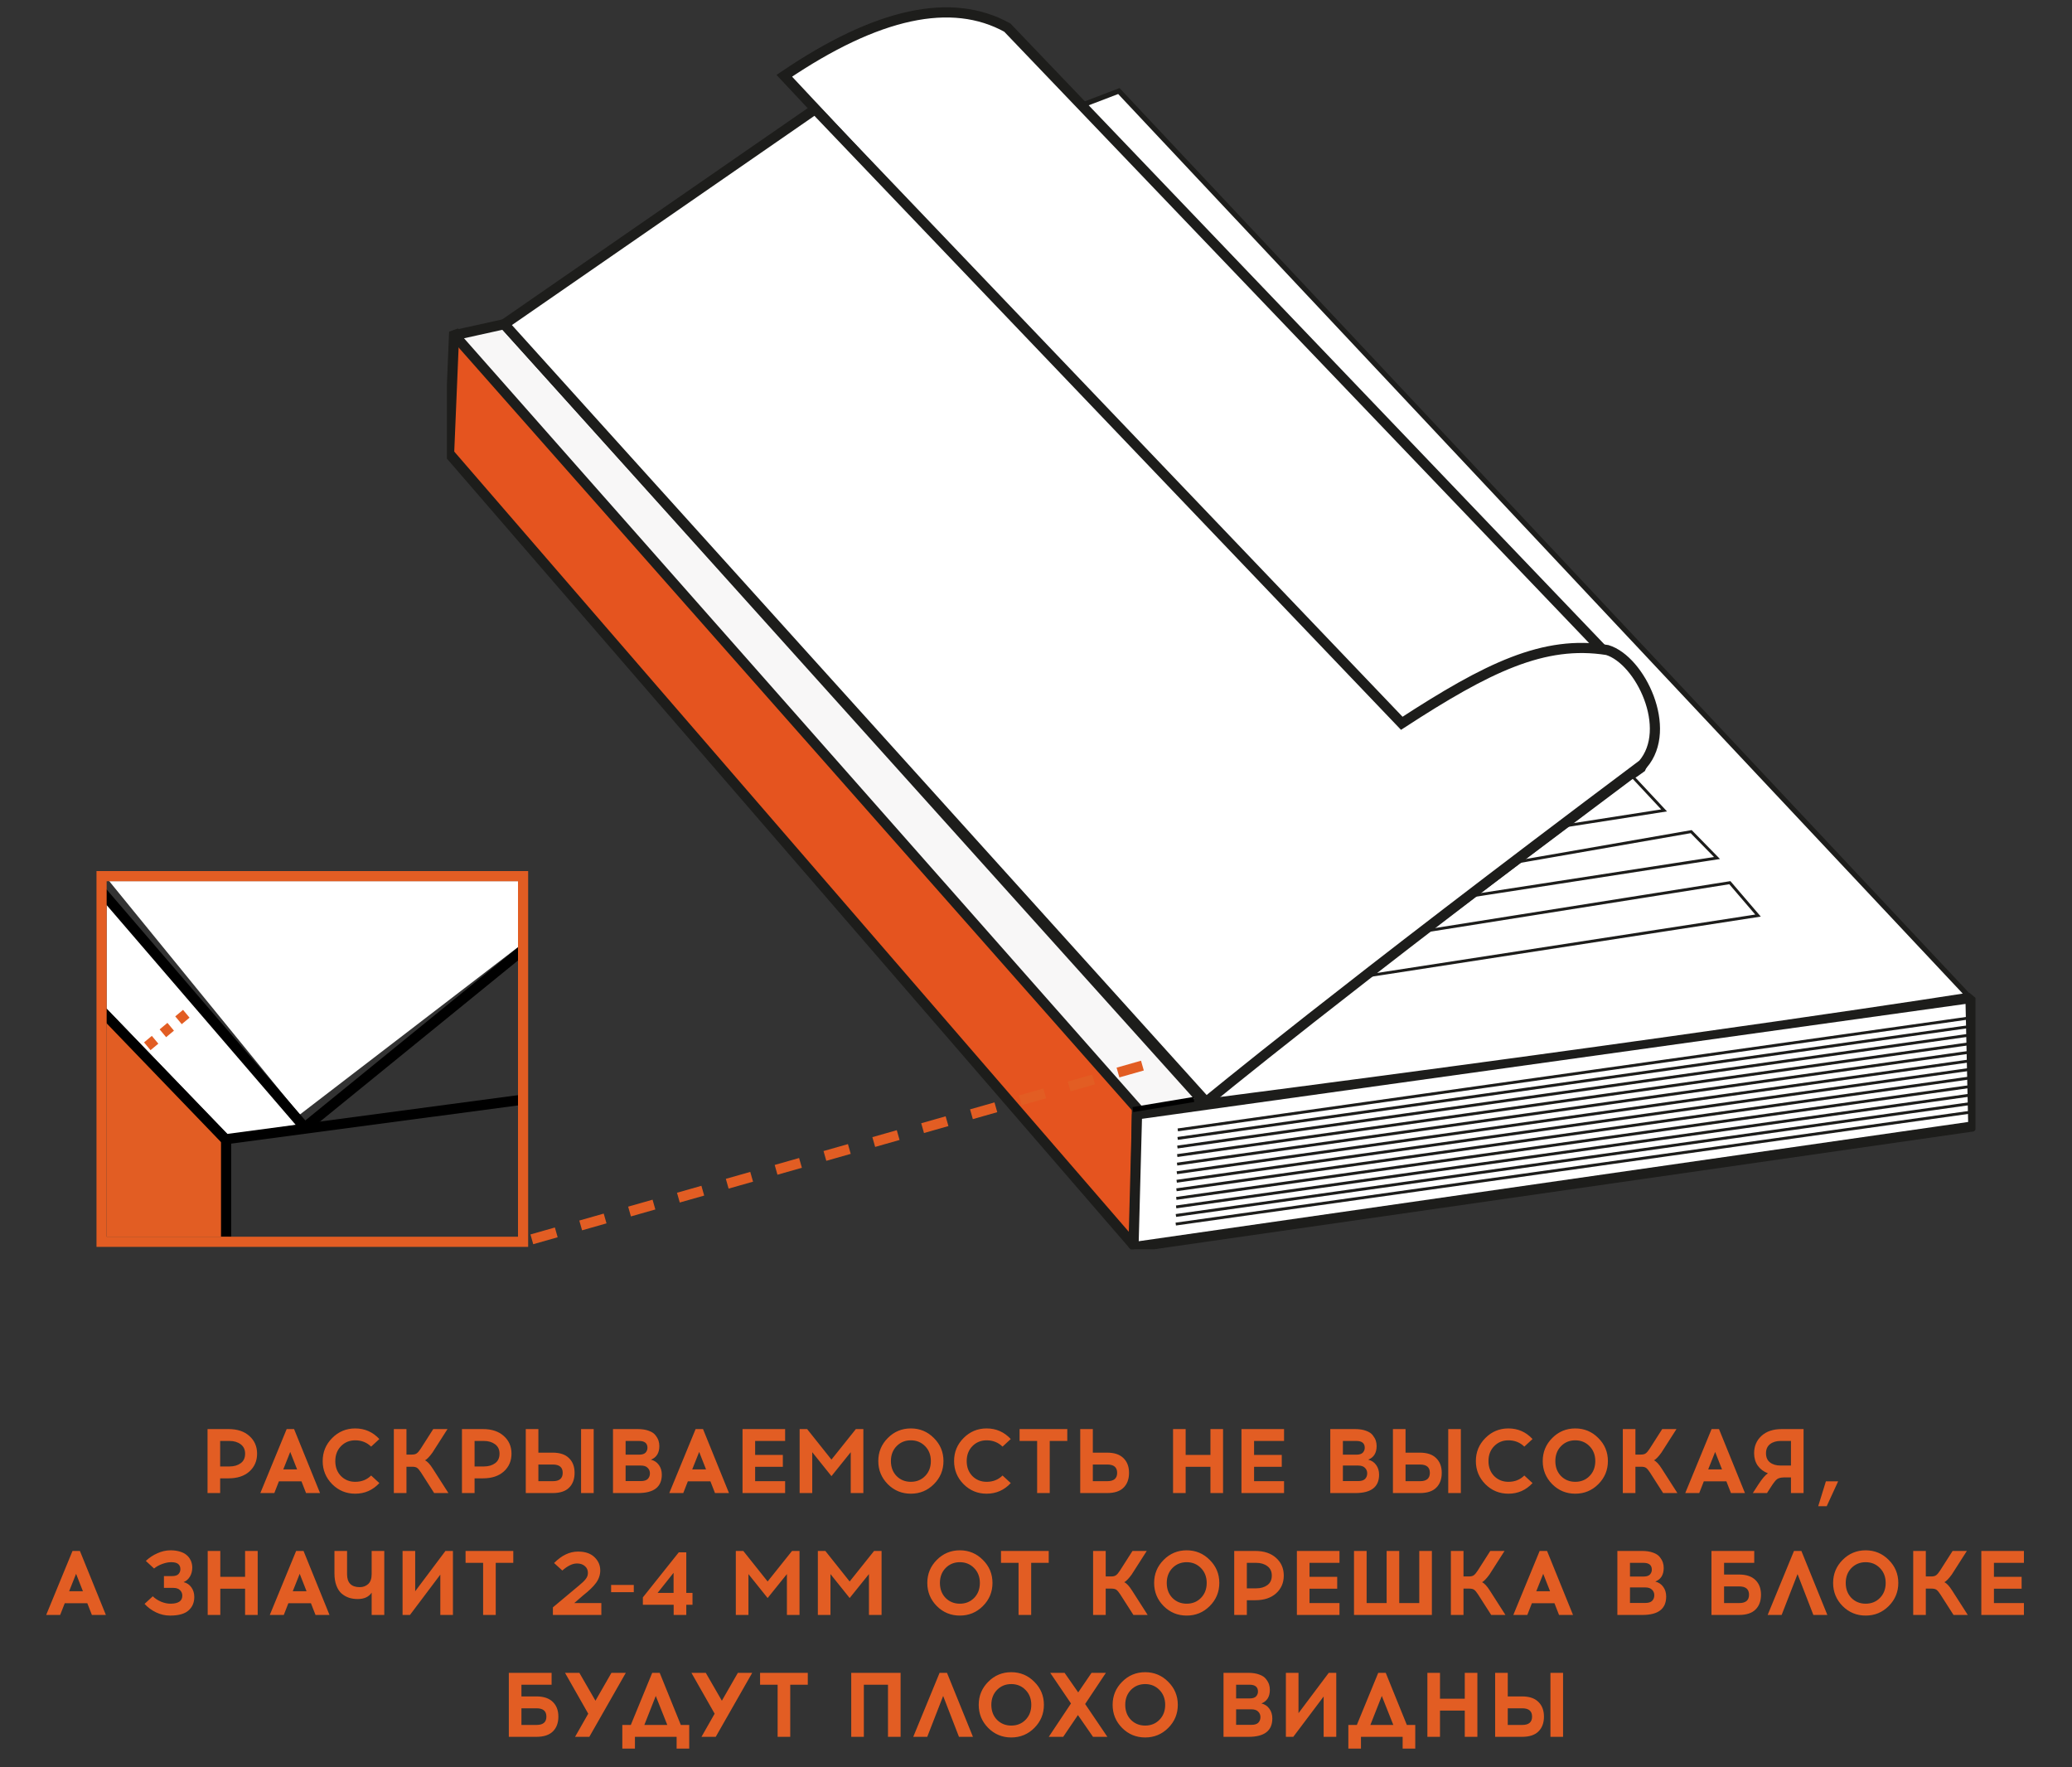<svg width="408" height="348" viewBox="0 0 408 348" fill="none" xmlns="http://www.w3.org/2000/svg">
<rect x="0" y="0" width="408" height="348" fill="#333333" stroke="none"/>
<path d="M40.867 281.4H45.007C46.735 281.4 48.103 281.856 49.111 282.768C50.119 283.668 50.623 284.826 50.623 286.242C50.623 287.67 50.119 288.84 49.111 289.752C48.103 290.652 46.735 291.102 45.007 291.102H43.351V294H40.867V281.4ZM43.351 288.762H45.205C46.081 288.762 46.807 288.552 47.383 288.132C47.971 287.712 48.265 287.082 48.265 286.242C48.265 285.438 47.971 284.82 47.383 284.388C46.795 283.956 46.069 283.74 45.205 283.74H43.351V288.762ZM54.918 291.696L54.018 294H51.264L56.448 281.4H57.906L63.018 294H60.264L59.364 291.696H54.918ZM57.15 285.9L55.782 289.338H58.5L57.15 285.9ZM69.948 281.274C71.82 281.274 73.404 281.97 74.7 283.362L73.08 284.856C72.228 284.028 71.184 283.614 69.948 283.614C68.832 283.614 67.896 283.998 67.14 284.766C66.396 285.534 66.024 286.512 66.024 287.7C66.024 288.9 66.396 289.884 67.14 290.652C67.896 291.408 68.832 291.786 69.948 291.786C71.208 291.786 72.252 291.372 73.08 290.544L74.7 292.038C73.404 293.43 71.82 294.126 69.948 294.126C68.172 294.126 66.66 293.502 65.412 292.254C64.164 290.994 63.54 289.476 63.54 287.7C63.54 285.924 64.164 284.412 65.412 283.164C66.66 281.904 68.172 281.274 69.948 281.274ZM85.49 294L82.898 289.95C82.61 289.506 82.358 289.206 82.142 289.05C81.926 288.894 81.608 288.816 81.188 288.816H80.036V294H77.552V281.4H80.036V286.422H81.116C81.524 286.422 81.836 286.344 82.052 286.188C82.28 286.032 82.538 285.732 82.826 285.288L85.31 281.4H88.118L85.148 286.044C84.56 286.848 84.074 287.352 83.69 287.556C84.146 287.76 84.656 288.306 85.22 289.194L88.298 294H85.49ZM90.964 281.4H95.104C96.832 281.4 98.2 281.856 99.208 282.768C100.216 283.668 100.72 284.826 100.72 286.242C100.72 287.67 100.216 288.84 99.208 289.752C98.2 290.652 96.832 291.102 95.104 291.102H93.448V294H90.964V281.4ZM93.448 288.762H95.302C96.178 288.762 96.904 288.552 97.48 288.132C98.068 287.712 98.362 287.082 98.362 286.242C98.362 285.438 98.068 284.82 97.48 284.388C96.892 283.956 96.166 283.74 95.302 283.74H93.448V288.762ZM106.014 286.044H108.84C110.256 286.044 111.324 286.404 112.044 287.124C112.776 287.832 113.142 288.798 113.142 290.022C113.142 291.258 112.782 292.23 112.062 292.938C111.354 293.646 110.28 294 108.84 294H103.53V281.4H106.014V286.044ZM116.904 294H114.42V281.4H116.904V294ZM106.014 291.66H108.876C110.16 291.66 110.802 291.114 110.802 290.022C110.802 288.93 110.16 288.384 108.876 288.384H106.014V291.66ZM120.706 281.4H125.566C126.43 281.4 127.162 281.514 127.762 281.742C128.362 281.958 128.8 282.252 129.076 282.624C129.364 282.996 129.562 283.35 129.67 283.686C129.778 284.022 129.832 284.376 129.832 284.748C129.832 286.092 129.28 286.986 128.176 287.43C128.836 287.586 129.358 287.934 129.742 288.474C130.126 289.002 130.318 289.638 130.318 290.382C130.318 292.794 128.764 294 125.656 294H120.706V281.4ZM123.19 283.74V286.44H125.836C126.436 286.44 126.862 286.308 127.114 286.044C127.366 285.768 127.492 285.45 127.492 285.09C127.492 284.19 126.94 283.74 125.836 283.74H123.19ZM123.19 288.582V291.642H126.178C126.814 291.642 127.27 291.504 127.546 291.228C127.834 290.94 127.978 290.568 127.978 290.112C127.978 289.68 127.828 289.32 127.528 289.032C127.24 288.732 126.79 288.582 126.178 288.582H123.19ZM135.444 291.696L134.544 294H131.79L136.974 281.4H138.432L143.544 294H140.79L139.89 291.696H135.444ZM137.676 285.9L136.308 289.338H139.026L137.676 285.9ZM148.696 286.494H154.15V288.834H148.696V291.66H154.6V294H146.212V281.4H154.6V283.74H148.696V286.494ZM170.004 294H167.52V285.954L163.722 290.67L159.942 285.954V294H157.458V281.4H158.934L163.722 287.412L168.528 281.4H170.004V294ZM174.818 283.164C176.066 281.904 177.578 281.274 179.354 281.274C181.13 281.274 182.642 281.904 183.89 283.164C185.15 284.412 185.78 285.924 185.78 287.7C185.78 289.476 185.15 290.994 183.89 292.254C182.642 293.502 181.13 294.126 179.354 294.126C177.578 294.126 176.066 293.502 174.818 292.254C173.57 290.994 172.946 289.476 172.946 287.7C172.946 285.924 173.57 284.412 174.818 283.164ZM182.162 284.766C181.406 283.998 180.47 283.614 179.354 283.614C178.238 283.614 177.302 283.998 176.546 284.766C175.802 285.534 175.43 286.512 175.43 287.7C175.43 288.9 175.802 289.884 176.546 290.652C177.302 291.408 178.238 291.786 179.354 291.786C180.482 291.786 181.418 291.408 182.162 290.652C182.918 289.884 183.296 288.9 183.296 287.7C183.296 286.512 182.918 285.534 182.162 284.766ZM194.278 281.274C196.15 281.274 197.734 281.97 199.03 283.362L197.41 284.856C196.558 284.028 195.514 283.614 194.278 283.614C193.162 283.614 192.226 283.998 191.47 284.766C190.726 285.534 190.354 286.512 190.354 287.7C190.354 288.9 190.726 289.884 191.47 290.652C192.226 291.408 193.162 291.786 194.278 291.786C195.538 291.786 196.582 291.372 197.41 290.544L199.03 292.038C197.734 293.43 196.15 294.126 194.278 294.126C192.502 294.126 190.99 293.502 189.742 292.254C188.494 290.994 187.87 289.476 187.87 287.7C187.87 285.924 188.494 284.412 189.742 283.164C190.99 281.904 192.502 281.274 194.278 281.274ZM206.706 283.74V294H204.222V283.74H200.766V281.4H210.162V283.74H206.706ZM215.191 286.044H218.017C219.433 286.044 220.501 286.404 221.221 287.124C221.953 287.832 222.319 288.798 222.319 290.022C222.319 291.258 221.959 292.23 221.239 292.938C220.531 293.646 219.457 294 218.017 294H212.707V281.4H215.191V286.044ZM215.191 291.66H218.053C219.337 291.66 219.979 291.114 219.979 290.022C219.979 288.93 219.337 288.384 218.053 288.384H215.191V291.66ZM240.833 294H238.349V288.834H233.471V294H230.987V281.4H233.471V286.494H238.349V281.4H240.833V294ZM246.94 286.494H252.394V288.834H246.94V291.66H252.844V294H244.456V281.4H252.844V283.74H246.94V286.494ZM261.947 281.4H266.807C267.671 281.4 268.403 281.514 269.003 281.742C269.603 281.958 270.041 282.252 270.317 282.624C270.605 282.996 270.803 283.35 270.911 283.686C271.019 284.022 271.073 284.376 271.073 284.748C271.073 286.092 270.521 286.986 269.417 287.43C270.077 287.586 270.599 287.934 270.983 288.474C271.367 289.002 271.559 289.638 271.559 290.382C271.559 292.794 270.005 294 266.897 294H261.947V281.4ZM264.431 283.74V286.44H267.077C267.677 286.44 268.103 286.308 268.355 286.044C268.607 285.768 268.733 285.45 268.733 285.09C268.733 284.19 268.181 283.74 267.077 283.74H264.431ZM264.431 288.582V291.642H267.419C268.055 291.642 268.511 291.504 268.787 291.228C269.075 290.94 269.219 290.568 269.219 290.112C269.219 289.68 269.069 289.32 268.769 289.032C268.481 288.732 268.031 288.582 267.419 288.582H264.431ZM276.768 286.044H279.594C281.01 286.044 282.078 286.404 282.798 287.124C283.53 287.832 283.896 288.798 283.896 290.022C283.896 291.258 283.536 292.23 282.816 292.938C282.108 293.646 281.034 294 279.594 294H274.284V281.4H276.768V286.044ZM287.658 294H285.174V281.4H287.658V294ZM276.768 291.66H279.63C280.914 291.66 281.556 291.114 281.556 290.022C281.556 288.93 280.914 288.384 279.63 288.384H276.768V291.66ZM297.022 281.274C298.894 281.274 300.478 281.97 301.774 283.362L300.154 284.856C299.302 284.028 298.258 283.614 297.022 283.614C295.906 283.614 294.97 283.998 294.214 284.766C293.47 285.534 293.098 286.512 293.098 287.7C293.098 288.9 293.47 289.884 294.214 290.652C294.97 291.408 295.906 291.786 297.022 291.786C298.282 291.786 299.326 291.372 300.154 290.544L301.774 292.038C300.478 293.43 298.894 294.126 297.022 294.126C295.246 294.126 293.734 293.502 292.486 292.254C291.238 290.994 290.614 289.476 290.614 287.7C290.614 285.924 291.238 284.412 292.486 283.164C293.734 281.904 295.246 281.274 297.022 281.274ZM305.652 283.164C306.9 281.904 308.412 281.274 310.188 281.274C311.964 281.274 313.476 281.904 314.724 283.164C315.984 284.412 316.614 285.924 316.614 287.7C316.614 289.476 315.984 290.994 314.724 292.254C313.476 293.502 311.964 294.126 310.188 294.126C308.412 294.126 306.9 293.502 305.652 292.254C304.404 290.994 303.78 289.476 303.78 287.7C303.78 285.924 304.404 284.412 305.652 283.164ZM312.996 284.766C312.24 283.998 311.304 283.614 310.188 283.614C309.072 283.614 308.136 283.998 307.38 284.766C306.636 285.534 306.264 286.512 306.264 287.7C306.264 288.9 306.636 289.884 307.38 290.652C308.136 291.408 309.072 291.786 310.188 291.786C311.316 291.786 312.252 291.408 312.996 290.652C313.752 289.884 314.13 288.9 314.13 287.7C314.13 286.512 313.752 285.534 312.996 284.766ZM327.488 294L324.896 289.95C324.608 289.506 324.356 289.206 324.14 289.05C323.924 288.894 323.606 288.816 323.186 288.816H322.034V294H319.55V281.4H322.034V286.422H323.114C323.522 286.422 323.834 286.344 324.05 286.188C324.278 286.032 324.536 285.732 324.824 285.288L327.308 281.4H330.116L327.146 286.044C326.558 286.848 326.072 287.352 325.688 287.556C326.144 287.76 326.654 288.306 327.218 289.194L330.296 294H327.488ZM335.5 291.696L334.6 294H331.846L337.03 281.4H338.488L343.6 294H340.846L339.946 291.696H335.5ZM337.732 285.9L336.364 289.338H339.082L337.732 285.9ZM355.143 294H352.659V290.922H351.273C350.673 290.934 350.223 291.048 349.923 291.264C349.635 291.48 349.245 291.972 348.753 292.74L347.943 294H345.153L346.233 292.326C346.989 291.162 347.619 290.424 348.123 290.112C347.259 289.776 346.587 289.266 346.107 288.582C345.639 287.898 345.405 287.088 345.405 286.152C345.405 284.772 345.885 283.638 346.845 282.75C347.817 281.85 349.155 281.4 350.859 281.4H355.143V294ZM352.659 283.74H350.625C349.773 283.74 349.077 283.95 348.537 284.37C348.009 284.79 347.745 285.384 347.745 286.152C347.745 286.956 348.009 287.562 348.537 287.97C349.065 288.378 349.761 288.582 350.625 288.582H352.659V283.74ZM361.949 291.696L359.699 296.592H358.025L359.537 291.696H361.949ZM12.748 315.696L11.848 318H9.094L14.278 305.4H15.736L20.848 318H18.094L17.194 315.696H12.748ZM14.98 309.9L13.612 313.338H16.33L14.98 309.9ZM32.281 310.35H33.865C34.465 310.35 34.891 310.218 35.143 309.954C35.395 309.678 35.521 309.36 35.521 309C35.521 308.076 34.933 307.614 33.757 307.614H33.667C33.163 307.614 32.593 307.728 31.957 307.956C31.333 308.184 30.793 308.484 30.337 308.856L28.717 307.362C29.389 306.726 30.151 306.222 31.003 305.85C31.855 305.466 32.713 305.274 33.577 305.274H33.703C34.351 305.286 34.927 305.37 35.431 305.526C35.947 305.682 36.349 305.88 36.637 306.12C36.937 306.348 37.183 306.618 37.375 306.93C37.567 307.242 37.693 307.536 37.753 307.812C37.825 308.088 37.861 308.37 37.861 308.658C37.861 309.342 37.705 309.942 37.393 310.458C37.081 310.974 36.667 311.334 36.151 311.538C36.799 311.694 37.309 312.036 37.681 312.564C38.065 313.092 38.257 313.728 38.257 314.472C38.257 315.564 37.879 316.446 37.123 317.118C36.379 317.778 35.203 318.114 33.595 318.126H33.469C32.521 318.126 31.609 317.916 30.733 317.496C29.857 317.076 29.101 316.518 28.465 315.822L30.085 314.328C30.529 314.76 31.069 315.114 31.705 315.39C32.353 315.654 32.971 315.786 33.559 315.786H33.649C35.149 315.762 35.899 315.234 35.899 314.202C35.899 313.77 35.749 313.41 35.449 313.122C35.161 312.822 34.711 312.672 34.099 312.672H32.281V310.35ZM50.743 318H48.26V312.834H43.382V318H40.898V305.4H43.382V310.494H48.26V305.4H50.743V318ZM56.782 315.696L55.882 318H53.127L58.312 305.4H59.77L64.882 318H62.127L61.227 315.696H56.782ZM59.014 309.9L57.645 313.338H60.364L59.014 309.9ZM75.668 318H73.184V313.608C72.62 314.448 71.708 314.868 70.448 314.868C69.824 314.868 69.248 314.784 68.72 314.616C68.192 314.436 67.706 314.16 67.262 313.788C66.83 313.404 66.488 312.876 66.236 312.204C65.984 311.532 65.858 310.746 65.858 309.846V305.4H68.342V309.972C68.342 311.676 69.176 312.528 70.844 312.528C71.492 312.528 72.044 312.324 72.5 311.916C72.956 311.496 73.184 310.842 73.184 309.954V305.4H75.668V318ZM89.189 318H86.704V310.062L80.728 318H79.27V305.4H81.754V313.338L87.713 305.4H89.189V318ZM97.616 307.74V318H95.132V307.74H91.676V305.4H101.072V307.74H97.616ZM118.412 318H108.872V316.506L114.056 312.168C114.632 311.7 115.058 311.286 115.334 310.926C115.622 310.566 115.766 310.17 115.766 309.738C115.766 309.162 115.568 308.712 115.172 308.388C114.788 308.052 114.296 307.878 113.696 307.866H113.588C112.736 307.866 111.782 308.328 110.726 309.252L109.106 307.776C110.594 306.276 112.154 305.526 113.786 305.526H113.93C115.286 305.538 116.336 305.91 117.08 306.642C117.824 307.362 118.196 308.226 118.196 309.234C118.196 310.098 117.926 310.908 117.386 311.664C116.846 312.408 116 313.23 114.848 314.13L113.084 315.66H118.412V318ZM124.798 313.518H120.334V312.096H124.798V313.518ZM135.137 316.002V318H132.653V316.002H126.587V314.544L133.661 305.67H135.137V313.662H136.361V316.002H135.137ZM132.635 309.702L129.485 313.662H132.635V309.702ZM157.436 318H154.952V309.954L151.154 314.67L147.374 309.954V318H144.89V305.4H146.366L151.154 311.412L155.96 305.4H157.436V318ZM173.59 318H171.106V309.954L167.308 314.67L163.528 309.954V318H161.044V305.4H162.52L167.308 311.412L172.114 305.4H173.59V318ZM184.469 307.164C185.717 305.904 187.229 305.274 189.005 305.274C190.781 305.274 192.293 305.904 193.541 307.164C194.801 308.412 195.431 309.924 195.431 311.7C195.431 313.476 194.801 314.994 193.541 316.254C192.293 317.502 190.781 318.126 189.005 318.126C187.229 318.126 185.717 317.502 184.469 316.254C183.221 314.994 182.597 313.476 182.597 311.7C182.597 309.924 183.221 308.412 184.469 307.164ZM191.813 308.766C191.057 307.998 190.121 307.614 189.005 307.614C187.889 307.614 186.953 307.998 186.197 308.766C185.453 309.534 185.081 310.512 185.081 311.7C185.081 312.9 185.453 313.884 186.197 314.652C186.953 315.408 187.889 315.786 189.005 315.786C190.133 315.786 191.069 315.408 191.813 314.652C192.569 313.884 192.947 312.9 192.947 311.7C192.947 310.512 192.569 309.534 191.813 308.766ZM203.05 307.74V318H200.566V307.74H197.11V305.4H206.506V307.74H203.05ZM223.18 318L220.588 313.95C220.3 313.506 220.048 313.206 219.832 313.05C219.616 312.894 219.298 312.816 218.878 312.816H217.726V318H215.242V305.4H217.726V310.422H218.806C219.214 310.422 219.526 310.344 219.742 310.188C219.97 310.032 220.228 309.732 220.516 309.288L223 305.4H225.808L222.838 310.044C222.25 310.848 221.764 311.352 221.38 311.556C221.836 311.76 222.346 312.306 222.91 313.194L225.988 318H223.18ZM229.135 307.164C230.383 305.904 231.895 305.274 233.671 305.274C235.447 305.274 236.959 305.904 238.207 307.164C239.467 308.412 240.097 309.924 240.097 311.7C240.097 313.476 239.467 314.994 238.207 316.254C236.959 317.502 235.447 318.126 233.671 318.126C231.895 318.126 230.383 317.502 229.135 316.254C227.887 314.994 227.263 313.476 227.263 311.7C227.263 309.924 227.887 308.412 229.135 307.164ZM236.479 308.766C235.723 307.998 234.787 307.614 233.671 307.614C232.555 307.614 231.619 307.998 230.863 308.766C230.119 309.534 229.747 310.512 229.747 311.7C229.747 312.9 230.119 313.884 230.863 314.652C231.619 315.408 232.555 315.786 233.671 315.786C234.799 315.786 235.735 315.408 236.479 314.652C237.235 313.884 237.613 312.9 237.613 311.7C237.613 310.512 237.235 309.534 236.479 308.766ZM243.033 305.4H247.173C248.901 305.4 250.269 305.856 251.277 306.768C252.285 307.668 252.789 308.826 252.789 310.242C252.789 311.67 252.285 312.84 251.277 313.752C250.269 314.652 248.901 315.102 247.173 315.102H245.517V318H243.033V305.4ZM245.517 312.762H247.371C248.247 312.762 248.973 312.552 249.549 312.132C250.137 311.712 250.431 311.082 250.431 310.242C250.431 309.438 250.137 308.82 249.549 308.388C248.961 307.956 248.235 307.74 247.371 307.74H245.517V312.762ZM257.856 310.494H263.31V312.834H257.856V315.66H263.76V318H255.372V305.4H263.76V307.74H257.856V310.494ZM281.954 318H266.618V305.4H269.102V315.66H273.044V305.4H275.528V315.66H279.47V305.4H281.954V318ZM293.633 318L291.041 313.95C290.753 313.506 290.501 313.206 290.285 313.05C290.069 312.894 289.751 312.816 289.331 312.816H288.179V318H285.695V305.4H288.179V310.422H289.259C289.667 310.422 289.979 310.344 290.195 310.188C290.423 310.032 290.681 309.732 290.969 309.288L293.453 305.4H296.261L293.291 310.044C292.703 310.848 292.217 311.352 291.833 311.556C292.289 311.76 292.799 312.306 293.363 313.194L296.441 318H293.633ZM301.645 315.696L300.745 318H297.991L303.175 305.4H304.633L309.745 318H306.991L306.091 315.696H301.645ZM303.877 309.9L302.509 313.338H305.227L303.877 309.9ZM318.478 305.4H323.338C324.202 305.4 324.934 305.514 325.534 305.742C326.134 305.958 326.572 306.252 326.848 306.624C327.136 306.996 327.334 307.35 327.442 307.686C327.55 308.022 327.604 308.376 327.604 308.748C327.604 310.092 327.052 310.986 325.948 311.43C326.608 311.586 327.13 311.934 327.514 312.474C327.898 313.002 328.09 313.638 328.09 314.382C328.09 316.794 326.536 318 323.428 318H318.478V305.4ZM320.962 307.74V310.44H323.608C324.208 310.44 324.634 310.308 324.886 310.044C325.138 309.768 325.264 309.45 325.264 309.09C325.264 308.19 324.712 307.74 323.608 307.74H320.962ZM320.962 312.582V315.642H323.95C324.586 315.642 325.042 315.504 325.318 315.228C325.606 314.94 325.75 314.568 325.75 314.112C325.75 313.68 325.6 313.32 325.3 313.032C325.012 312.732 324.562 312.582 323.95 312.582H320.962ZM339.489 310.044H342.441C343.857 310.044 344.931 310.404 345.663 311.124C346.395 311.832 346.761 312.798 346.761 314.022C346.761 315.258 346.401 316.23 345.681 316.938C344.961 317.646 343.881 318 342.441 318H337.005V305.4H345.429V307.74H339.489V310.044ZM339.489 315.66H342.477C343.761 315.66 344.403 315.114 344.403 314.022C344.403 312.93 343.761 312.384 342.477 312.384H339.489V315.66ZM353.957 309.954L350.825 318H348.071L353.255 305.4H354.713L359.825 318H357.071L353.957 309.954ZM362.834 307.164C364.082 305.904 365.594 305.274 367.37 305.274C369.146 305.274 370.658 305.904 371.906 307.164C373.166 308.412 373.796 309.924 373.796 311.7C373.796 313.476 373.166 314.994 371.906 316.254C370.658 317.502 369.146 318.126 367.37 318.126C365.594 318.126 364.082 317.502 362.834 316.254C361.586 314.994 360.962 313.476 360.962 311.7C360.962 309.924 361.586 308.412 362.834 307.164ZM370.178 308.766C369.422 307.998 368.486 307.614 367.37 307.614C366.254 307.614 365.318 307.998 364.562 308.766C363.818 309.534 363.446 310.512 363.446 311.7C363.446 312.9 363.818 313.884 364.562 314.652C365.318 315.408 366.254 315.786 367.37 315.786C368.498 315.786 369.434 315.408 370.178 314.652C370.934 313.884 371.312 312.9 371.312 311.7C371.312 310.512 370.934 309.534 370.178 308.766ZM384.67 318L382.078 313.95C381.79 313.506 381.538 313.206 381.322 313.05C381.106 312.894 380.788 312.816 380.368 312.816H379.216V318H376.732V305.4H379.216V310.422H380.296C380.704 310.422 381.016 310.344 381.232 310.188C381.46 310.032 381.718 309.732 382.006 309.288L384.49 305.4H387.298L384.328 310.044C383.74 310.848 383.254 311.352 382.87 311.556C383.326 311.76 383.836 312.306 384.4 313.194L387.478 318H384.67ZM392.628 310.494H398.082V312.834H392.628V315.66H398.532V318H390.144V305.4H398.532V307.74H392.628V310.494ZM102.677 334.044H105.629C107.045 334.044 108.119 334.404 108.851 335.124C109.583 335.832 109.949 336.798 109.949 338.022C109.949 339.258 109.589 340.23 108.869 340.938C108.149 341.646 107.069 342 105.629 342H100.193V329.4H108.617V331.74H102.677V334.044ZM102.677 339.66H105.665C106.949 339.66 107.591 339.114 107.591 338.022C107.591 336.93 106.949 336.384 105.665 336.384H102.677V339.66ZM116.046 342H113.238L115.83 337.446L111.258 329.4H114.084L117.252 334.89L120.402 329.4H123.228L116.046 342ZM135.717 344.322H133.233V342H125.025V344.322H122.541V339.66H124.215L128.427 329.4H129.903L134.061 339.66H135.717V344.322ZM129.129 333.954L126.879 339.66H131.397L129.129 333.954ZM140.937 342H138.129L140.721 337.446L136.149 329.4H138.975L142.143 334.89L145.293 329.4H148.119L140.937 342ZM155.607 331.74V342H153.123V331.74H149.667V329.4H159.063V331.74H155.607ZM177.338 342H174.854V331.74H170.102V342H167.618V329.4H177.338V342ZM185.717 333.954L182.585 342H179.831L185.015 329.4H186.473L191.585 342H188.831L185.717 333.954ZM194.594 331.164C195.842 329.904 197.354 329.274 199.13 329.274C200.906 329.274 202.418 329.904 203.666 331.164C204.926 332.412 205.556 333.924 205.556 335.7C205.556 337.476 204.926 338.994 203.666 340.254C202.418 341.502 200.906 342.126 199.13 342.126C197.354 342.126 195.842 341.502 194.594 340.254C193.346 338.994 192.722 337.476 192.722 335.7C192.722 333.924 193.346 332.412 194.594 331.164ZM201.938 332.766C201.182 331.998 200.246 331.614 199.13 331.614C198.014 331.614 197.078 331.998 196.322 332.766C195.578 333.534 195.206 334.512 195.206 335.7C195.206 336.9 195.578 337.884 196.322 338.652C197.078 339.408 198.014 339.786 199.13 339.786C200.258 339.786 201.194 339.408 201.938 338.652C202.694 337.884 203.072 336.9 203.072 335.7C203.072 334.512 202.694 333.534 201.938 332.766ZM212.256 337.716L209.358 342H206.514L210.888 335.43L206.802 329.4H209.628L212.31 333.252L214.938 329.4H217.764L213.678 335.538L218.052 342H215.226L212.256 337.716ZM220.961 331.164C222.209 329.904 223.721 329.274 225.497 329.274C227.273 329.274 228.785 329.904 230.033 331.164C231.293 332.412 231.923 333.924 231.923 335.7C231.923 337.476 231.293 338.994 230.033 340.254C228.785 341.502 227.273 342.126 225.497 342.126C223.721 342.126 222.209 341.502 220.961 340.254C219.713 338.994 219.089 337.476 219.089 335.7C219.089 333.924 219.713 332.412 220.961 331.164ZM228.305 332.766C227.549 331.998 226.613 331.614 225.497 331.614C224.381 331.614 223.445 331.998 222.689 332.766C221.945 333.534 221.573 334.512 221.573 335.7C221.573 336.9 221.945 337.884 222.689 338.652C223.445 339.408 224.381 339.786 225.497 339.786C226.625 339.786 227.561 339.408 228.305 338.652C229.061 337.884 229.439 336.9 229.439 335.7C229.439 334.512 229.061 333.534 228.305 332.766ZM240.923 329.4H245.783C246.647 329.4 247.379 329.514 247.979 329.742C248.579 329.958 249.017 330.252 249.293 330.624C249.581 330.996 249.779 331.35 249.887 331.686C249.995 332.022 250.049 332.376 250.049 332.748C250.049 334.092 249.497 334.986 248.393 335.43C249.053 335.586 249.575 335.934 249.959 336.474C250.343 337.002 250.535 337.638 250.535 338.382C250.535 340.794 248.981 342 245.873 342H240.923V329.4ZM243.407 331.74V334.44H246.053C246.653 334.44 247.079 334.308 247.331 334.044C247.583 333.768 247.709 333.45 247.709 333.09C247.709 332.19 247.157 331.74 246.053 331.74H243.407ZM243.407 336.582V339.642H246.395C247.031 339.642 247.487 339.504 247.763 339.228C248.051 338.94 248.195 338.568 248.195 338.112C248.195 337.68 248.045 337.32 247.745 337.032C247.457 336.732 247.007 336.582 246.395 336.582H243.407ZM263.124 342H260.64V334.062L254.664 342H253.206V329.4H255.69V337.338L261.648 329.4H263.124V342ZM278.68 344.322H276.196V342H267.988V344.322H265.504V339.66H267.178L271.39 329.4H272.866L277.024 339.66H278.68V344.322ZM272.092 333.954L269.842 339.66H274.36L272.092 333.954ZM290.913 342H288.429V336.834H283.551V342H281.067V329.4H283.551V334.494H288.429V329.4H290.913V342ZM296.894 334.044H299.72C301.136 334.044 302.204 334.404 302.924 335.124C303.656 335.832 304.022 336.798 304.022 338.022C304.022 339.258 303.662 340.23 302.942 340.938C302.234 341.646 301.16 342 299.72 342H294.41V329.4H296.894V334.044ZM307.784 342H305.3V329.4H307.784V342ZM296.894 339.66H299.756C301.04 339.66 301.682 339.114 301.682 338.022C301.682 336.93 301.04 336.384 299.756 336.384H296.894V339.66Z" fill="#E25D23"/>
<g clip-path="url(#clip0)">
<path fill-rule="evenodd" clip-rule="evenodd" d="M88.432 89.276L89.433 65.346L223.891 216.958L223.5 245.5L88.432 89.276Z" fill="#E5541F" stroke="#1D1D1B" stroke-width="2" stroke-miterlimit="22.926" stroke-linejoin="bevel"/>
<path fill-rule="evenodd" clip-rule="evenodd" d="M225 219.5L89.5 66L99.297 63.835L237 216.957L225 219.5Z" fill="#F8F7F7" stroke="#1D1D1B" stroke-width="2" stroke-miterlimit="22.926" stroke-linecap="round" stroke-linejoin="bevel"/>
<path fill-rule="evenodd" clip-rule="evenodd" d="M223.197 245.568L223.891 219.434L388.014 196.537L388.568 221.793L223.197 245.568Z" fill="white" stroke="#1D1D1B" stroke-width="2" stroke-miterlimit="22.926" stroke-linejoin="bevel"/>
<path fill-rule="evenodd" clip-rule="evenodd" d="M236.5 217C337.193 203.971 387.5 196 387.5 196L220.316 17.927L212.98 20.734C281.866 93.664 317.172 129.636 317.172 129.636C325.909 136.204 326.69 144.654 323.5 151.5C320.942 153.412 321.656 152.625 321.656 152.625C265.207 194.934 236.5 217 236.5 217Z" fill="white" stroke="#1D1D1B" stroke-miterlimit="22.926"/>
<path fill-rule="evenodd" clip-rule="evenodd" d="M276.025 144.9C293.871 133.613 307.586 128.525 317.172 129.635C317.172 129.635 277.566 88.236 198.356 5.438C187.383 -0.637 172.743 2.524 154.436 14.921C235.495 101.574 276.025 144.9 276.025 144.9Z" fill="white" stroke="#1D1D1B" stroke-width="2" stroke-miterlimit="22.926"/>
<path fill-rule="evenodd" clip-rule="evenodd" d="M276.026 142.424C292.931 131.431 304 126 316.5 128C323 130 329.5 143.5 323.5 150.5C263.784 195.245 237.5 217 237.5 217L99.297 63.835L160.5 21.5L276.026 142.424Z" fill="white" stroke="#1D1D1B" stroke-width="2" stroke-miterlimit="22.926"/>
<path d="M231.52 241.035L388.507 218.925M268.798 192.235L346.174 180.286L340.627 173.81L280.695 183.323L268.798 192.235ZM289.957 176.385L338.099 168.953L333.014 163.757L298.879 169.709L289.957 176.385ZM308.341 162.601L327.682 159.579L321.379 152.825L308.341 162.601ZM231.92 222.487L387.614 200.469L231.92 222.487ZM231.889 224.167C283.823 216.828 335.772 209.489 387.706 202.149L231.889 224.167ZM231.843 225.863C283.823 218.524 335.803 211.185 387.783 203.83L231.843 225.863ZM231.812 227.544C283.823 220.205 335.849 212.85 387.86 205.511L231.812 227.544ZM231.782 229.225C283.839 221.87 335.896 214.531 387.953 207.176L231.782 229.225ZM231.735 230.921C283.823 223.566 335.926 216.227 388.014 208.872L231.735 230.921ZM231.704 232.601C283.839 225.247 335.973 217.892 388.107 210.537L231.704 232.601ZM231.658 234.282C283.823 226.927 336.003 219.572 388.168 212.218L231.658 234.282ZM231.627 235.978C283.839 228.623 336.05 221.253 388.261 213.898L231.627 235.978ZM231.597 237.659C283.854 230.304 336.096 222.934 388.353 215.579L231.597 237.659ZM231.55 239.339C283.839 231.969 336.127 224.614 388.415 217.244L231.55 239.339Z" stroke="#1D1D1B" stroke-width="0.567" stroke-miterlimit="22.926"/>
<line x1="235.082" y1="216.493" x2="223.082" y2="218.493" stroke="black"/>
<line x1="104.726" y1="244.038" x2="227.726" y2="209.038" stroke="#E25D23" stroke-width="2" stroke-dasharray="5 5"/>
</g>
<path d="M48.662 186.822H48.746C49.969 186.831 50.949 187.275 51.686 188.152L50.706 189.062C50.109 188.521 49.451 188.25 48.732 188.25H48.662C47.906 188.25 47.327 188.544 46.926 189.132C46.525 189.72 46.291 190.453 46.226 191.33C46.441 190.929 46.763 190.611 47.192 190.378C47.621 190.135 48.116 190.014 48.676 190.014C49.6 190.014 50.375 190.313 51 190.91C51.625 191.498 51.938 192.277 51.938 193.248C51.938 194.163 51.621 194.956 50.986 195.628C50.351 196.291 49.502 196.622 48.438 196.622C47.355 196.622 46.469 196.249 45.778 195.502C45.097 194.755 44.756 193.808 44.756 192.66V191.974C44.756 191.022 44.891 190.168 45.162 189.412C45.442 188.647 45.881 188.026 46.478 187.55C47.085 187.065 47.813 186.822 48.662 186.822ZM49.838 191.862C49.446 191.489 48.951 191.302 48.354 191.302C47.757 191.302 47.262 191.484 46.87 191.848C46.478 192.203 46.282 192.637 46.282 193.15C46.282 193.729 46.469 194.214 46.842 194.606C47.215 194.998 47.719 195.194 48.354 195.194C48.951 195.194 49.446 195.012 49.838 194.648C50.23 194.275 50.426 193.808 50.426 193.248C50.426 192.688 50.23 192.226 49.838 191.862ZM65.885 196.524H64.485V191.82L62.217 194.41L59.949 191.82V196.524H58.549V189.524H59.431L62.217 192.716L65.003 189.524H65.885V196.524ZM75.715 196.524H74.315V191.82L72.047 194.41L69.779 191.82V196.524H68.379V189.524H69.261L72.047 192.716L74.833 189.524H75.715V196.524Z" fill="#E25D23"/>
<path d="M21 178L58.5 221.5L45 223.5L21 198.623V178Z" fill="white"/>
<path d="M102 173.5V186.5L59 219.5L21.5 173.5H102Z" fill="white"/>
<path d="M21 199.524L45 224.524V243.524H21V199.524Z" fill="#E25D23"/>
<path d="M20 175.524L60 222.024" stroke="black" stroke-width="2"/>
<path d="M44.717 224.699L20.001 199.024" stroke="black" stroke-width="2"/>
<path d="M59.621 222.325L103 187.024" stroke="black" stroke-width="2"/>
<path d="M44.521 224.03L44.521 243.524" stroke="black" stroke-width="2"/>
<path d="M43.887 224.403L103 216.524" stroke="black" stroke-width="2"/>
<rect x="20" y="172.524" width="83" height="72" stroke="#E25D23" stroke-width="2"/>
<path d="M29.001 206.024L38 198.524" stroke="#E25D23" stroke-width="2" stroke-dasharray="2 2"/>
<defs>
<clipPath id="clip0">
<rect width="301" height="246" fill="white" transform="translate(88)"/>
</clipPath>
</defs>
</svg>
